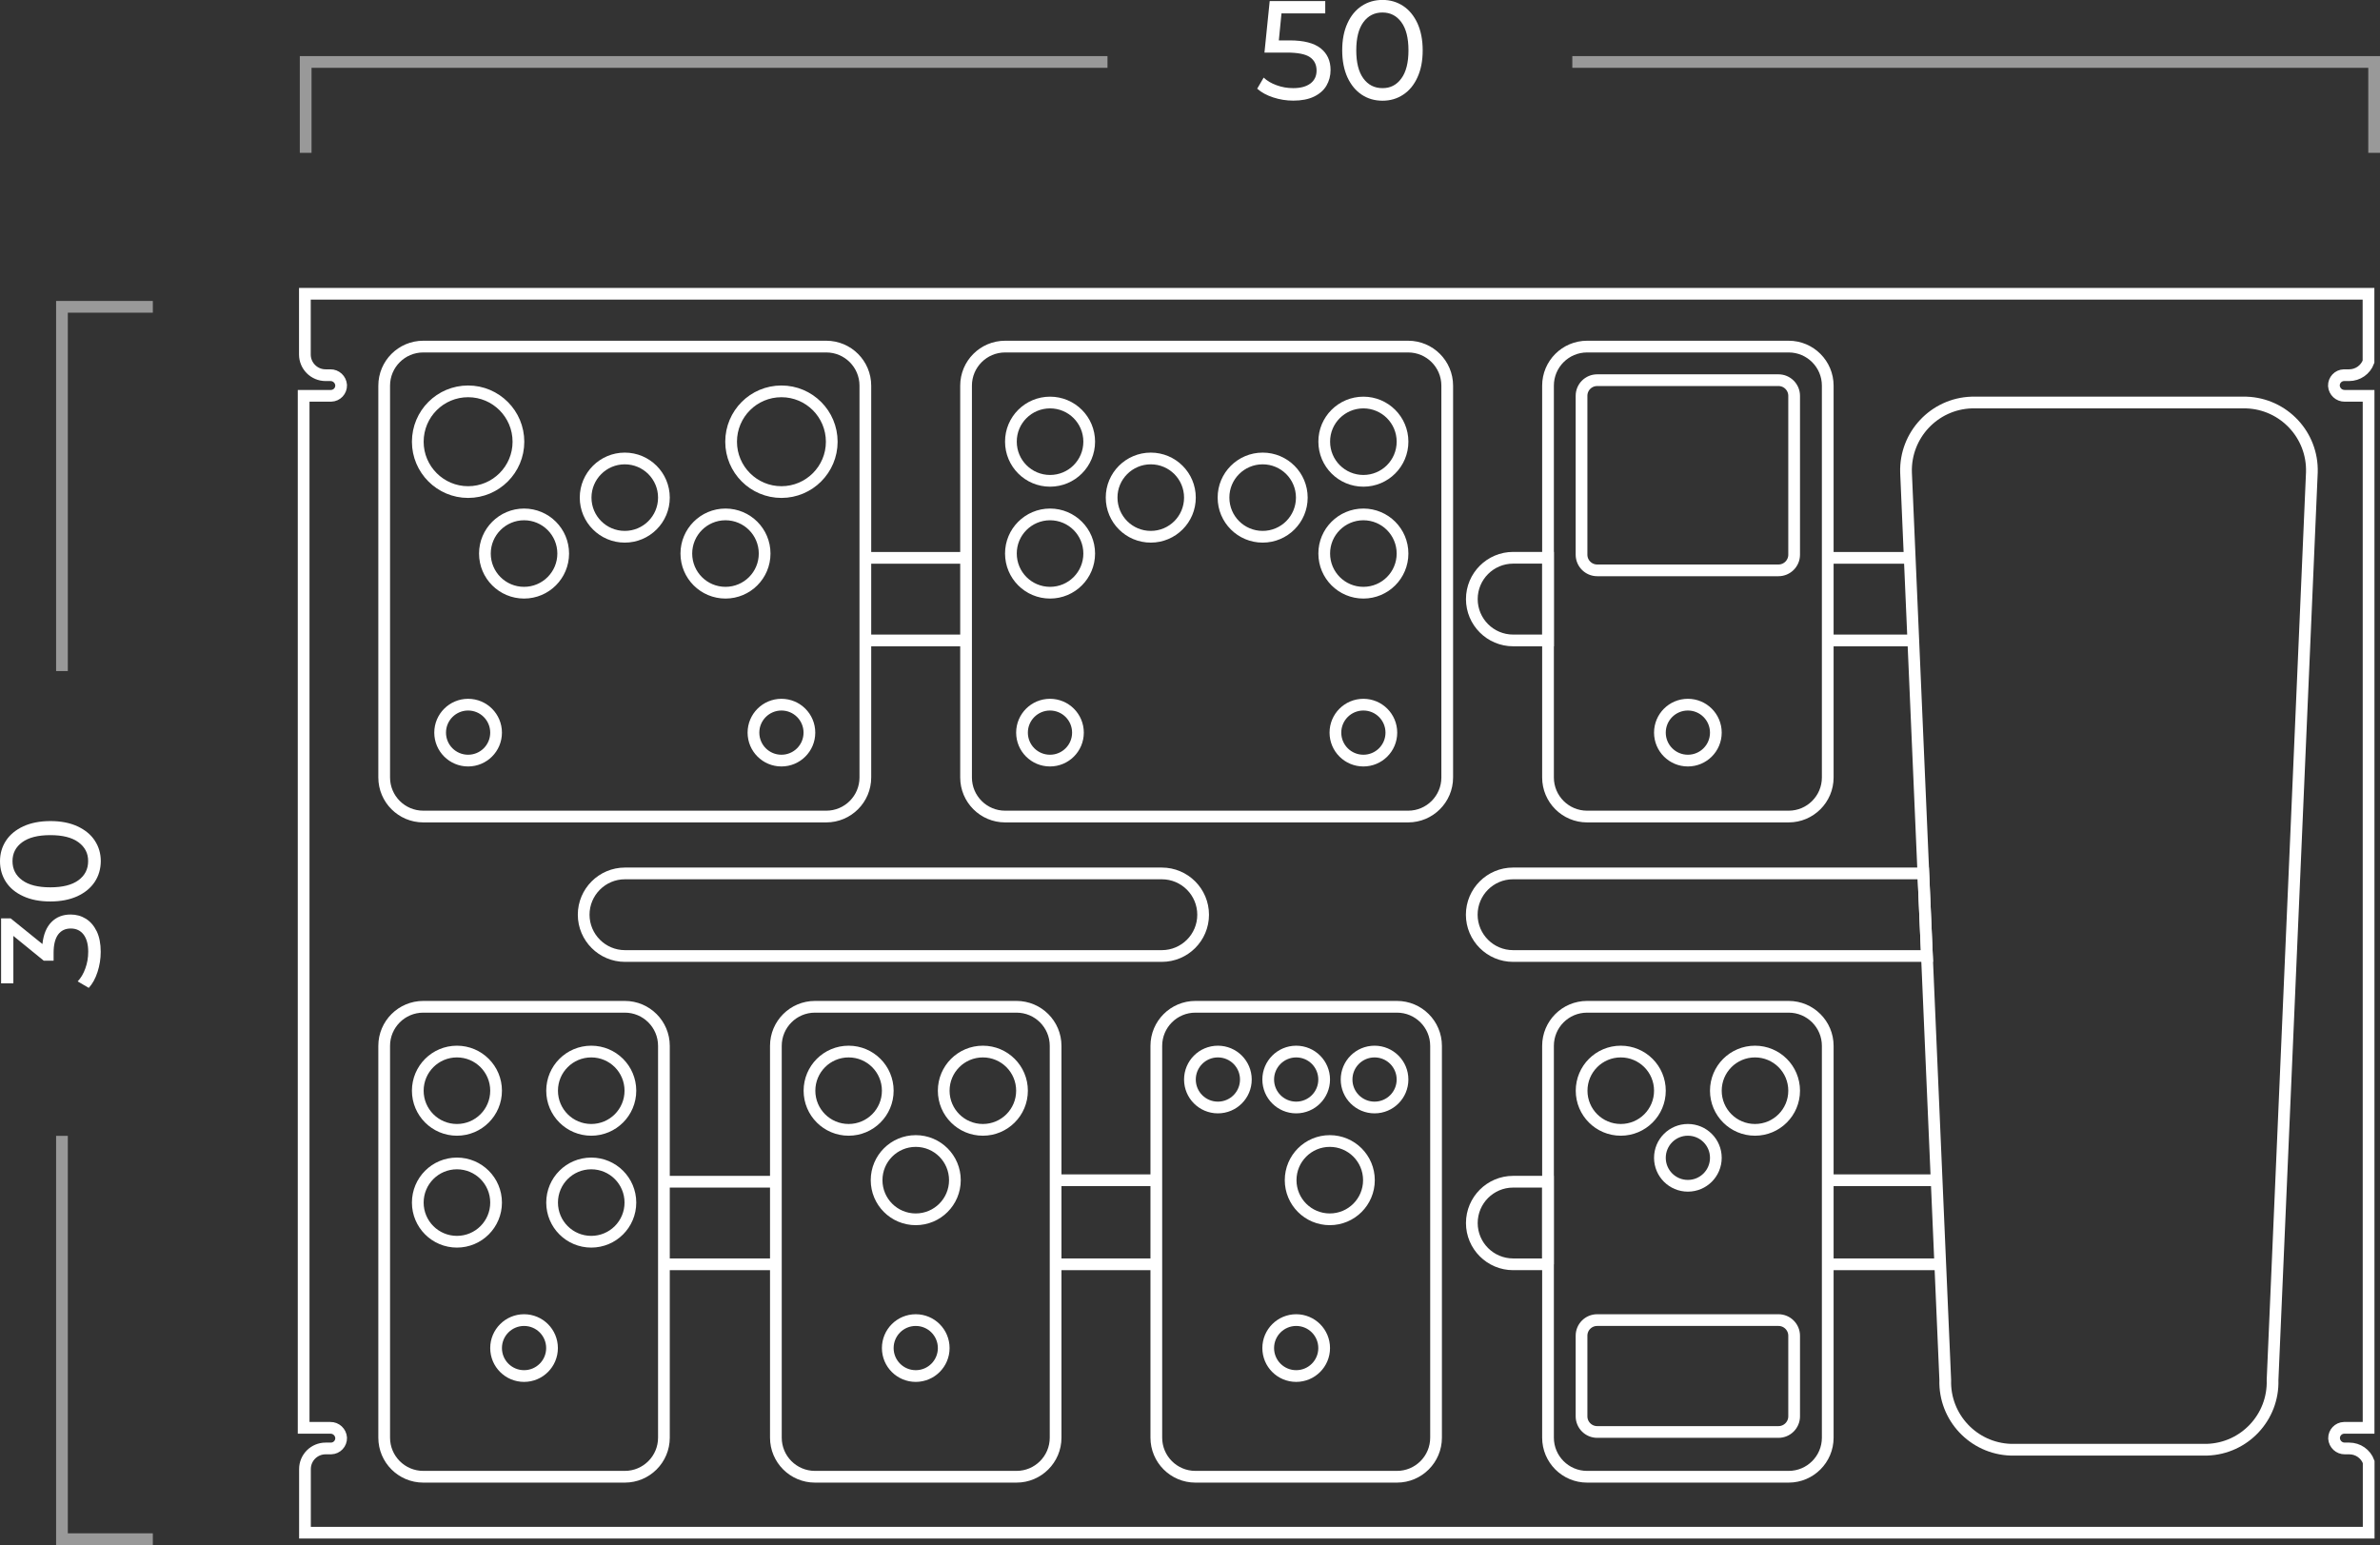 <!-- Generator: Adobe Illustrator 24.0.1, SVG Export Plug-In  -->
<svg version="1.1" baseProfile="basic" xmlns="http://www.w3.org/2000/svg" xmlns:xlink="http://www.w3.org/1999/xlink" x="0px"
	 y="0px" width="304.6px" height="197.75px" viewBox="0 0 304.6 197.75" style="enable-background:new 0 0 304.6 197.75;"
	 xml:space="preserve">
<rect x="0" y="0" width="304.6" height="197.75" fill="#333333" stroke="none"/>
<style type="text/css">
	.st0{fill:none;stroke:#FFFFFF;stroke-width:1.5;}
	.st1{fill:#FFFFFF;}
	.st2{opacity:0.5;fill:none;stroke:#FFFFFF;stroke-width:1.5;}
</style>
	<defs>
</defs>
	<g>
	<path id="Path_235_2_" class="st0" d="M300.08,50.66c-0.73,0.01-1.33-0.55-1.38-1.28c-0.02-0.73,0.55-1.34,1.28-1.36
		c0.01,0,0.03,0,0.04,0h0.63c1.11,0,2.1-0.69,2.48-1.73V37.6H39.02v7.77c0,1.46,1.18,2.65,2.65,2.65h0.61
		c0.73-0.01,1.33,0.55,1.38,1.28c0.02,0.73-0.55,1.34-1.28,1.36c-0.01,0-0.03,0-0.04,0h-3.48v132.09h3.42
		c0.73-0.01,1.33,0.55,1.38,1.28c0.02,0.73-0.55,1.34-1.28,1.36c-0.01,0-0.03,0-0.04,0h-0.67c-1.46,0-2.64,1.18-2.64,2.64v8.14
		h264.12v-9.05c-0.38-1.04-1.37-1.73-2.48-1.73h-0.57c-0.73,0.01-1.33-0.55-1.38-1.28c-0.02-0.73,0.55-1.34,1.28-1.36
		c0.01,0,0.03,0,0.04,0h3.1V50.66H300.08z"/>
		<path id="Path_236_2_" class="st0" d="M252.32,51.52h35.18c4.78,0.16,8.53,4.16,8.38,8.94l-5.03,116.16
		c0.15,4.78-3.6,8.78-8.38,8.93h-25.13c-4.78-0.16-8.53-4.16-8.38-8.93l-5.02-116.16C243.8,55.68,247.55,51.68,252.32,51.52z"/>
		<path id="Path_464_2_" class="st0" d="M54.17,128.86h25.8c2.76,0,5,2.24,5,5v50.15c0,2.76-2.24,5-5,5h-25.8c-2.76,0-5-2.24-5-5
		v-50.15C49.17,131.1,51.41,128.86,54.17,128.86z"/>
		<path id="Path_496_2_" class="st0" d="M67.07,168.96c1.98,0,3.58,1.6,3.58,3.58s-1.6,3.58-3.58,3.58s-3.58-1.6-3.58-3.58l0,0
		C63.49,170.56,65.1,168.96,67.07,168.96z"/>
		<path id="Path_465_2_" class="st0" d="M75.67,134.59c2.77,0,5.01,2.24,5.01,5.01s-2.24,5.01-5.01,5.01s-5.01-2.24-5.01-5.01
		S72.9,134.59,75.67,134.59L75.67,134.59z"/>
		<path id="Path_482_2_" class="st0" d="M75.67,148.91c2.77,0,5.01,2.24,5.01,5.01s-2.24,5.01-5.01,5.01s-5.01-2.24-5.01-5.01
		S72.9,148.91,75.67,148.91L75.67,148.91z"/>
		<path id="Path_466_2_" class="st0" d="M58.48,134.59c2.77,0,5.01,2.24,5.01,5.01s-2.24,5.01-5.01,5.01s-5.01-2.24-5.01-5.01
		S55.71,134.59,58.48,134.59L58.48,134.59z"/>
		<path id="Path_483_2_" class="st0" d="M58.48,148.91c2.77,0,5.01,2.24,5.01,5.01s-2.24,5.01-5.01,5.01s-5.01-2.24-5.01-5.01
		S55.71,148.91,58.48,148.91L58.48,148.91z"/>
		<path id="Path_467_2_" class="st0" d="M152.99,128.86h25.8c2.76,0,5,2.24,5,5v50.15c0,2.76-2.24,5-5,5h-25.8c-2.76,0-5-2.24-5-5
		v-50.15C147.99,131.1,150.23,128.86,152.99,128.86z"/>
		<path id="Path_497_2_" class="st0" d="M165.89,168.96c1.98,0,3.58,1.6,3.58,3.58s-1.6,3.58-3.58,3.58c-1.98,0-3.58-1.6-3.58-3.58
		l0,0C162.31,170.56,163.92,168.96,165.89,168.96z"/>
		<path id="Path_468_2_" class="st0" d="M155.87,134.59c1.98,0,3.58,1.6,3.58,3.58s-1.6,3.58-3.58,3.58c-1.98,0-3.58-1.6-3.58-3.58
		l0,0C152.29,136.19,153.89,134.59,155.87,134.59z"/>
		<path id="Path_469_2_" class="st0" d="M175.92,134.59c1.98,0,3.58,1.6,3.58,3.58s-1.6,3.58-3.58,3.58c-1.98,0-3.58-1.6-3.58-3.58
		l0,0C172.34,136.19,173.94,134.59,175.92,134.59z"/>
		<path id="Path_470_2_" class="st0" d="M165.89,134.59c1.98,0,3.58,1.6,3.58,3.58s-1.6,3.58-3.58,3.58c-1.98,0-3.58-1.6-3.58-3.58
		l0,0C162.31,136.19,163.92,134.59,165.89,134.59z"/>
		<path id="Path_484_2_" class="st0" d="M170.19,146.04c2.77,0,5.01,2.24,5.01,5.01s-2.24,5.01-5.01,5.01s-5.01-2.24-5.01-5.01
		S167.42,146.04,170.19,146.04L170.19,146.04z"/>
		<path id="Path_455_2_" class="st0" d="M54.17,44.36h51.58c2.76,0,5,2.24,5,5v50.15c0,2.76-2.24,5-5,5H54.17c-2.76,0-5-2.24-5-5
		V49.36C49.17,46.6,51.41,44.36,54.17,44.36z"/>
		<path id="Path_461_2_" class="st0" d="M59.91,90.19c1.98,0,3.58,1.6,3.58,3.58s-1.6,3.58-3.58,3.58c-1.98,0-3.58-1.6-3.58-3.58l0,0
		C56.33,91.79,57.94,90.19,59.91,90.19z"/>
		<path id="Path_462_2_" class="st0" d="M100.01,90.19c1.98,0,3.58,1.6,3.58,3.58s-1.6,3.58-3.58,3.58s-3.58-1.6-3.58-3.58l0,0
		C96.43,91.79,98.04,90.19,100.01,90.19z"/>
		<path id="Path_456_2_" class="st0" d="M100.01,50.09c3.56,0,6.44,2.89,6.44,6.45s-2.89,6.44-6.44,6.44c-3.56,0-6.44-2.89-6.44-6.44
		l0,0C93.57,52.97,96.45,50.09,100.01,50.09z"/>
		<path id="Path_457_2_" class="st0" d="M92.85,65.84c2.77,0,5.01,2.24,5.01,5.01c0,2.77-2.24,5.01-5.01,5.01s-5.01-2.24-5.01-5.01
		C87.84,68.09,90.08,65.84,92.85,65.84L92.85,65.84z"/>
		<path id="Path_458_2_" class="st0" d="M59.91,50.09c3.56,0,6.44,2.89,6.44,6.45s-2.89,6.44-6.44,6.44s-6.44-2.89-6.44-6.44l0,0
		C53.47,52.97,56.35,50.09,59.91,50.09z"/>
		<path id="Path_459_2_" class="st0" d="M67.07,65.84c2.77,0,5.01,2.24,5.01,5.01c0,2.77-2.24,5.01-5.01,5.01s-5.01-2.24-5.01-5.01
		C62.06,68.09,64.31,65.84,67.07,65.84L67.07,65.84z"/>
		<path id="Path_460_2_" class="st0" d="M79.96,58.68c2.77,0,5.01,2.24,5.01,5.01c0,2.77-2.24,5.01-5.01,5.01s-5.01-2.24-5.01-5.01
		C74.95,60.93,77.19,58.68,79.96,58.68L79.96,58.68z"/>
		<path id="Path_463_2_" class="st0" d="M128.64,44.36h51.58c2.76,0,5,2.24,5,5v50.15c0,2.76-2.24,5-5,5h-51.58c-2.76,0-5-2.24-5-5
		V49.36C123.64,46.6,125.88,44.36,128.64,44.36z"/>
		<path id="Path_471_2_" class="st0" d="M134.38,90.19c1.98,0,3.58,1.6,3.58,3.58s-1.6,3.58-3.58,3.58c-1.98,0-3.58-1.6-3.58-3.58
		l0,0C130.8,91.79,132.41,90.19,134.38,90.19z"/>
		<path id="Path_472_2_" class="st0" d="M174.49,90.19c1.98,0,3.58,1.6,3.58,3.58s-1.6,3.58-3.58,3.58c-1.98,0-3.58-1.6-3.58-3.58
		l0,0C170.91,91.79,172.51,90.19,174.49,90.19z"/>
		<path id="Path_473_2_" class="st0" d="M174.49,51.52c2.77,0,5.01,2.24,5.01,5.01c0,2.77-2.24,5.01-5.01,5.01s-5.01-2.24-5.01-5.01
		C169.47,53.76,171.72,51.52,174.49,51.52L174.49,51.52z"/>
		<path id="Path_474_2_" class="st0" d="M174.49,65.84c2.77,0,5.01,2.24,5.01,5.01c0,2.77-2.24,5.01-5.01,5.01s-5.01-2.24-5.01-5.01
		C169.47,68.09,171.72,65.84,174.49,65.84L174.49,65.84z"/>
		<path id="Path_475_2_" class="st0" d="M134.39,51.52c2.77,0,5.01,2.24,5.01,5.01c0,2.77-2.24,5.01-5.01,5.01s-5.01-2.24-5.01-5.01
		C129.37,53.76,131.62,51.52,134.39,51.52L134.39,51.52z"/>
		<path id="Path_476_2_" class="st0" d="M134.39,65.84c2.77,0,5.01,2.24,5.01,5.01c0,2.77-2.24,5.01-5.01,5.01s-5.01-2.24-5.01-5.01
		C129.37,68.09,131.62,65.84,134.39,65.84L134.39,65.84z"/>
		<path id="Path_477_2_" class="st0" d="M147.28,58.68c2.77,0,5.01,2.24,5.01,5.01c0,2.77-2.24,5.01-5.01,5.01s-5.01-2.24-5.01-5.01
		C142.26,60.93,144.51,58.68,147.28,58.68L147.28,58.68z"/>
		<path id="Path_478_2_" class="st0" d="M161.6,58.68c2.77,0,5.01,2.24,5.01,5.01c0,2.77-2.24,5.01-5.01,5.01s-5.01-2.24-5.01-5.01
		C156.58,60.93,158.83,58.68,161.6,58.68L161.6,58.68z"/>
		<path id="Path_479_2_" class="st0" d="M104.3,128.86h25.8c2.76,0,5,2.24,5,5v50.15c0,2.76-2.24,5-5,5h-25.8c-2.76,0-5-2.24-5-5
		v-50.15C99.3,131.1,101.54,128.86,104.3,128.86z"/>
		<path id="Path_498_2_" class="st0" d="M117.2,168.96c1.98,0,3.58,1.6,3.58,3.58s-1.6,3.58-3.58,3.58s-3.58-1.6-3.58-3.58l0,0
		C113.62,170.56,115.22,168.96,117.2,168.96z"/>
		<path id="Path_480_2_" class="st0" d="M125.79,134.59c2.77,0,5.01,2.24,5.01,5.01s-2.24,5.01-5.01,5.01s-5.01-2.24-5.01-5.01
		S123.02,134.59,125.79,134.59L125.79,134.59z"/>
		<path id="Path_481_2_" class="st0" d="M108.61,134.59c2.77,0,5.01,2.24,5.01,5.01s-2.24,5.01-5.01,5.01s-5.01-2.24-5.01-5.01
		S105.84,134.59,108.61,134.59L108.61,134.59z"/>
		<path id="Path_485_2_" class="st0" d="M117.2,146.04c2.77,0,5.01,2.24,5.01,5.01s-2.24,5.01-5.01,5.01s-5.01-2.24-5.01-5.01
		S114.43,146.04,117.2,146.04L117.2,146.04z"/>
		<path id="Path_486_2_" class="st0" d="M203.12,128.86h25.8c2.76,0,5,2.24,5,5v50.15c0,2.76-2.24,5-5,5h-25.8c-2.76,0-5-2.24-5-5
		v-50.15C198.12,131.1,200.35,128.86,203.12,128.86z"/>
		<path id="Path_492_2_" class="st0" d="M224.61,134.59c2.77,0,5.01,2.24,5.01,5.01s-2.24,5.01-5.01,5.01s-5.01-2.24-5.01-5.01
		S221.84,134.59,224.61,134.59L224.61,134.59z"/>
		<path id="Path_489_2_" class="st0" d="M207.43,134.59c2.77,0,5.01,2.24,5.01,5.01s-2.24,5.01-5.01,5.01s-5.01-2.24-5.01-5.01
		S204.66,134.59,207.43,134.59L207.43,134.59z"/>
		<path id="Path_493_2_" class="st0" d="M216.02,144.61c1.98,0,3.58,1.6,3.58,3.58s-1.6,3.58-3.58,3.58c-1.98,0-3.58-1.6-3.58-3.58
		l0,0C212.44,146.21,214.04,144.61,216.02,144.61z"/>
		<path id="Path_499_2_" class="st0" d="M204.41,168.96h23.21c1.1,0,2,0.9,2,2v10.32c0,1.1-0.9,2-2,2h-23.21c-1.1,0-2-0.9-2-2v-10.32
		C202.41,169.85,203.31,168.96,204.41,168.96z"/>
		<path id="Path_487_2_" class="st0" d="M203.12,44.36h25.8c2.76,0,5,2.24,5,5v50.15c0,2.76-2.24,5-5,5h-25.8c-2.76,0-5-2.24-5-5
		V49.36C198.12,46.6,200.36,44.36,203.12,44.36z"/>
		<path id="Path_494_2_" class="st0" d="M216.02,90.19c1.98,0,3.58,1.6,3.58,3.58s-1.6,3.58-3.58,3.58c-1.98,0-3.58-1.6-3.58-3.58
		l0,0C212.44,91.79,214.04,90.19,216.02,90.19z"/>
		<path id="Path_490_2_" class="st0" d="M204.41,48.66h23.21c1.1,0,2,0.9,2,2V71c0,1.1-0.9,2-2,2h-23.21c-1.1,0-2-0.9-2-2V50.66
		C202.41,49.55,203.31,48.66,204.41,48.66z"/>
		<line class="st0" x1="110.75" y1="71.4" x2="123.64" y2="71.4"/>
		<line class="st0" x1="123.64" y1="81.97" x2="110.75" y2="81.97"/>
		<line class="st0" x1="244.42" y1="71.4" x2="233.92" y2="71.4"/>
		<line class="st0" x1="233.92" y1="81.97" x2="244.88" y2="81.97"/>
		<path class="st0" d="M198.12,81.97h-4.46c-2.92,0-5.29-2.37-5.29-5.29l0,0l0,0c0-2.92,2.37-5.29,5.29-5.29l0,0h4.46V81.97z"/>
		<line class="st0" x1="267.66" y1="117.08" x2="267.66" y2="117.08"/>
		<path class="st0" d="M246.62,122.36h-52.97c-2.92,0-5.28-2.37-5.29-5.28l0,0c0-2.92,2.37-5.29,5.28-5.29c0,0,0,0,0,0h52.51
		L246.62,122.36z"/>
		<line class="st0" x1="99.3" y1="151.25" x2="84.97" y2="151.25"/>
		<line class="st0" x1="84.97" y1="161.82" x2="99.3" y2="161.82"/>
		<line class="st0" x1="135.1" y1="151.06" x2="147.99" y2="151.06"/>
		<line class="st0" x1="147.99" y1="161.82" x2="135.1" y2="161.82"/>
		<line class="st0" x1="247.86" y1="151.06" x2="233.92" y2="151.06"/>
		<line class="st0" x1="233.92" y1="161.82" x2="248.33" y2="161.82"/>
		<line class="st0" x1="267.66" y1="156.53" x2="267.66" y2="156.53"/>
		<path class="st0" d="M198.12,161.82h-4.46c-2.92,0-5.29-2.37-5.29-5.28c0,0,0,0,0,0l0,0c0-2.92,2.37-5.29,5.28-5.29c0,0,0,0,0,0
		h4.46V161.82z"/>
		<path class="st0" d="M153.98,117.08c0,2.92-2.37,5.28-5.29,5.28H79.99c-2.92,0-5.28-2.37-5.29-5.28l0,0c0-2.92,2.37-5.29,5.28-5.29
		c0,0,0,0,0,0h68.71C151.62,111.79,153.98,114.16,153.98,117.08C153.98,117.08,153.98,117.08,153.98,117.08L153.98,117.08z"/>
</g>
	<g>
	<path class="st1" d="M169.02,6.18c0.85,0.68,1.27,1.6,1.27,2.78c0,0.74-0.18,1.41-0.53,2.01c-0.35,0.59-0.89,1.06-1.6,1.4
		s-1.59,0.51-2.64,0.51c-0.89,0-1.75-0.14-2.57-0.41c-0.83-0.27-1.51-0.64-2.05-1.12l0.83-1.42c0.43,0.41,0.98,0.74,1.66,0.98
		c0.67,0.25,1.38,0.37,2.12,0.37c0.95,0,1.68-0.2,2.21-0.6c0.52-0.4,0.78-0.95,0.78-1.65c0-0.76-0.29-1.33-0.86-1.72
		s-1.56-0.58-2.95-0.58h-2.86l0.67-6.59h7.11v1.57h-5.6l-0.34,3.46h1.4C166.85,5.17,168.17,5.51,169.02,6.18z"/>
		<path class="st1" d="M174.28,12.12c-0.77-0.51-1.38-1.25-1.83-2.22c-0.44-0.97-0.67-2.12-0.67-3.46s0.22-2.48,0.67-3.46
		c0.44-0.97,1.05-1.71,1.83-2.22c0.77-0.51,1.66-0.77,2.66-0.77c0.98,0,1.86,0.26,2.64,0.77c0.77,0.51,1.38,1.25,1.83,2.22
		c0.44,0.97,0.67,2.12,0.67,3.46s-0.22,2.48-0.67,3.46c-0.44,0.97-1.05,1.71-1.83,2.22c-0.77,0.51-1.65,0.77-2.64,0.77
		C175.93,12.89,175.05,12.63,174.28,12.12z M179.35,10.04c0.61-0.83,0.91-2.03,0.91-3.6c0-1.57-0.3-2.77-0.91-3.6
		c-0.61-0.83-1.41-1.24-2.42-1.24c-1.02,0-1.83,0.41-2.44,1.24c-0.61,0.83-0.91,2.03-0.91,3.6c0,1.57,0.3,2.77,0.91,3.6
		c0.61,0.83,1.42,1.24,2.44,1.24C177.94,11.29,178.75,10.87,179.35,10.04z"/>
</g>
	<polyline class="st2" points="303.85,19.56 303.85,7.93 201.23,7.93 "/>
	<polyline class="st2" points="141.74,7.93 39.12,7.93 39.12,19.56 "/>
	<g>
	<path class="st1" d="M6.58,118.02c0.64-0.65,1.46-0.97,2.46-0.97c0.72,0,1.37,0.18,1.95,0.54c0.58,0.36,1.04,0.9,1.39,1.61
		c0.34,0.71,0.51,1.59,0.51,2.62c0,0.9-0.14,1.76-0.41,2.59c-0.27,0.83-0.64,1.51-1.12,2.03l-1.42-0.83
		c0.41-0.43,0.74-0.98,0.98-1.66c0.25-0.67,0.37-1.39,0.37-2.14c0-0.94-0.2-1.67-0.59-2.19c-0.4-0.52-0.94-0.78-1.64-0.78
		s-1.24,0.26-1.62,0.77c-0.38,0.52-0.58,1.3-0.58,2.34v1.01H5.6l-3.89-3.17v6.07H0.14v-8.32h1.22l4.07,3.29
		C5.56,119.61,5.94,118.67,6.58,118.02z"/>
		<path class="st1" d="M12.12,112.88c-0.51,0.77-1.25,1.38-2.22,1.83c-0.97,0.44-2.12,0.67-3.46,0.67s-2.48-0.22-3.46-0.67
		c-0.97-0.44-1.71-1.05-2.22-1.83C0.26,112.11,0,111.22,0,110.23c0-0.98,0.26-1.86,0.77-2.64c0.51-0.77,1.25-1.38,2.22-1.83
		c0.97-0.44,2.12-0.67,3.46-0.67s2.48,0.22,3.46,0.67c0.97,0.45,1.71,1.05,2.22,1.83c0.51,0.77,0.77,1.65,0.77,2.64
		C12.89,111.22,12.63,112.11,12.12,112.88z M10.04,107.8c-0.83-0.61-2.03-0.91-3.6-0.91c-1.57,0-2.77,0.3-3.6,0.91
		c-0.83,0.61-1.24,1.41-1.24,2.42c0,1.02,0.41,1.83,1.24,2.44c0.83,0.61,2.03,0.91,3.6,0.91c1.57,0,2.77-0.3,3.6-0.91
		c0.83-0.61,1.24-1.42,1.24-2.44C11.29,109.22,10.87,108.41,10.04,107.8z"/>
</g>
	<polyline class="st2" points="19.56,39.27 7.93,39.27 7.93,85.89 "/>
	<polyline class="st2" points="7.93,145.38 7.93,197 19.56,197 "/>
</svg>
